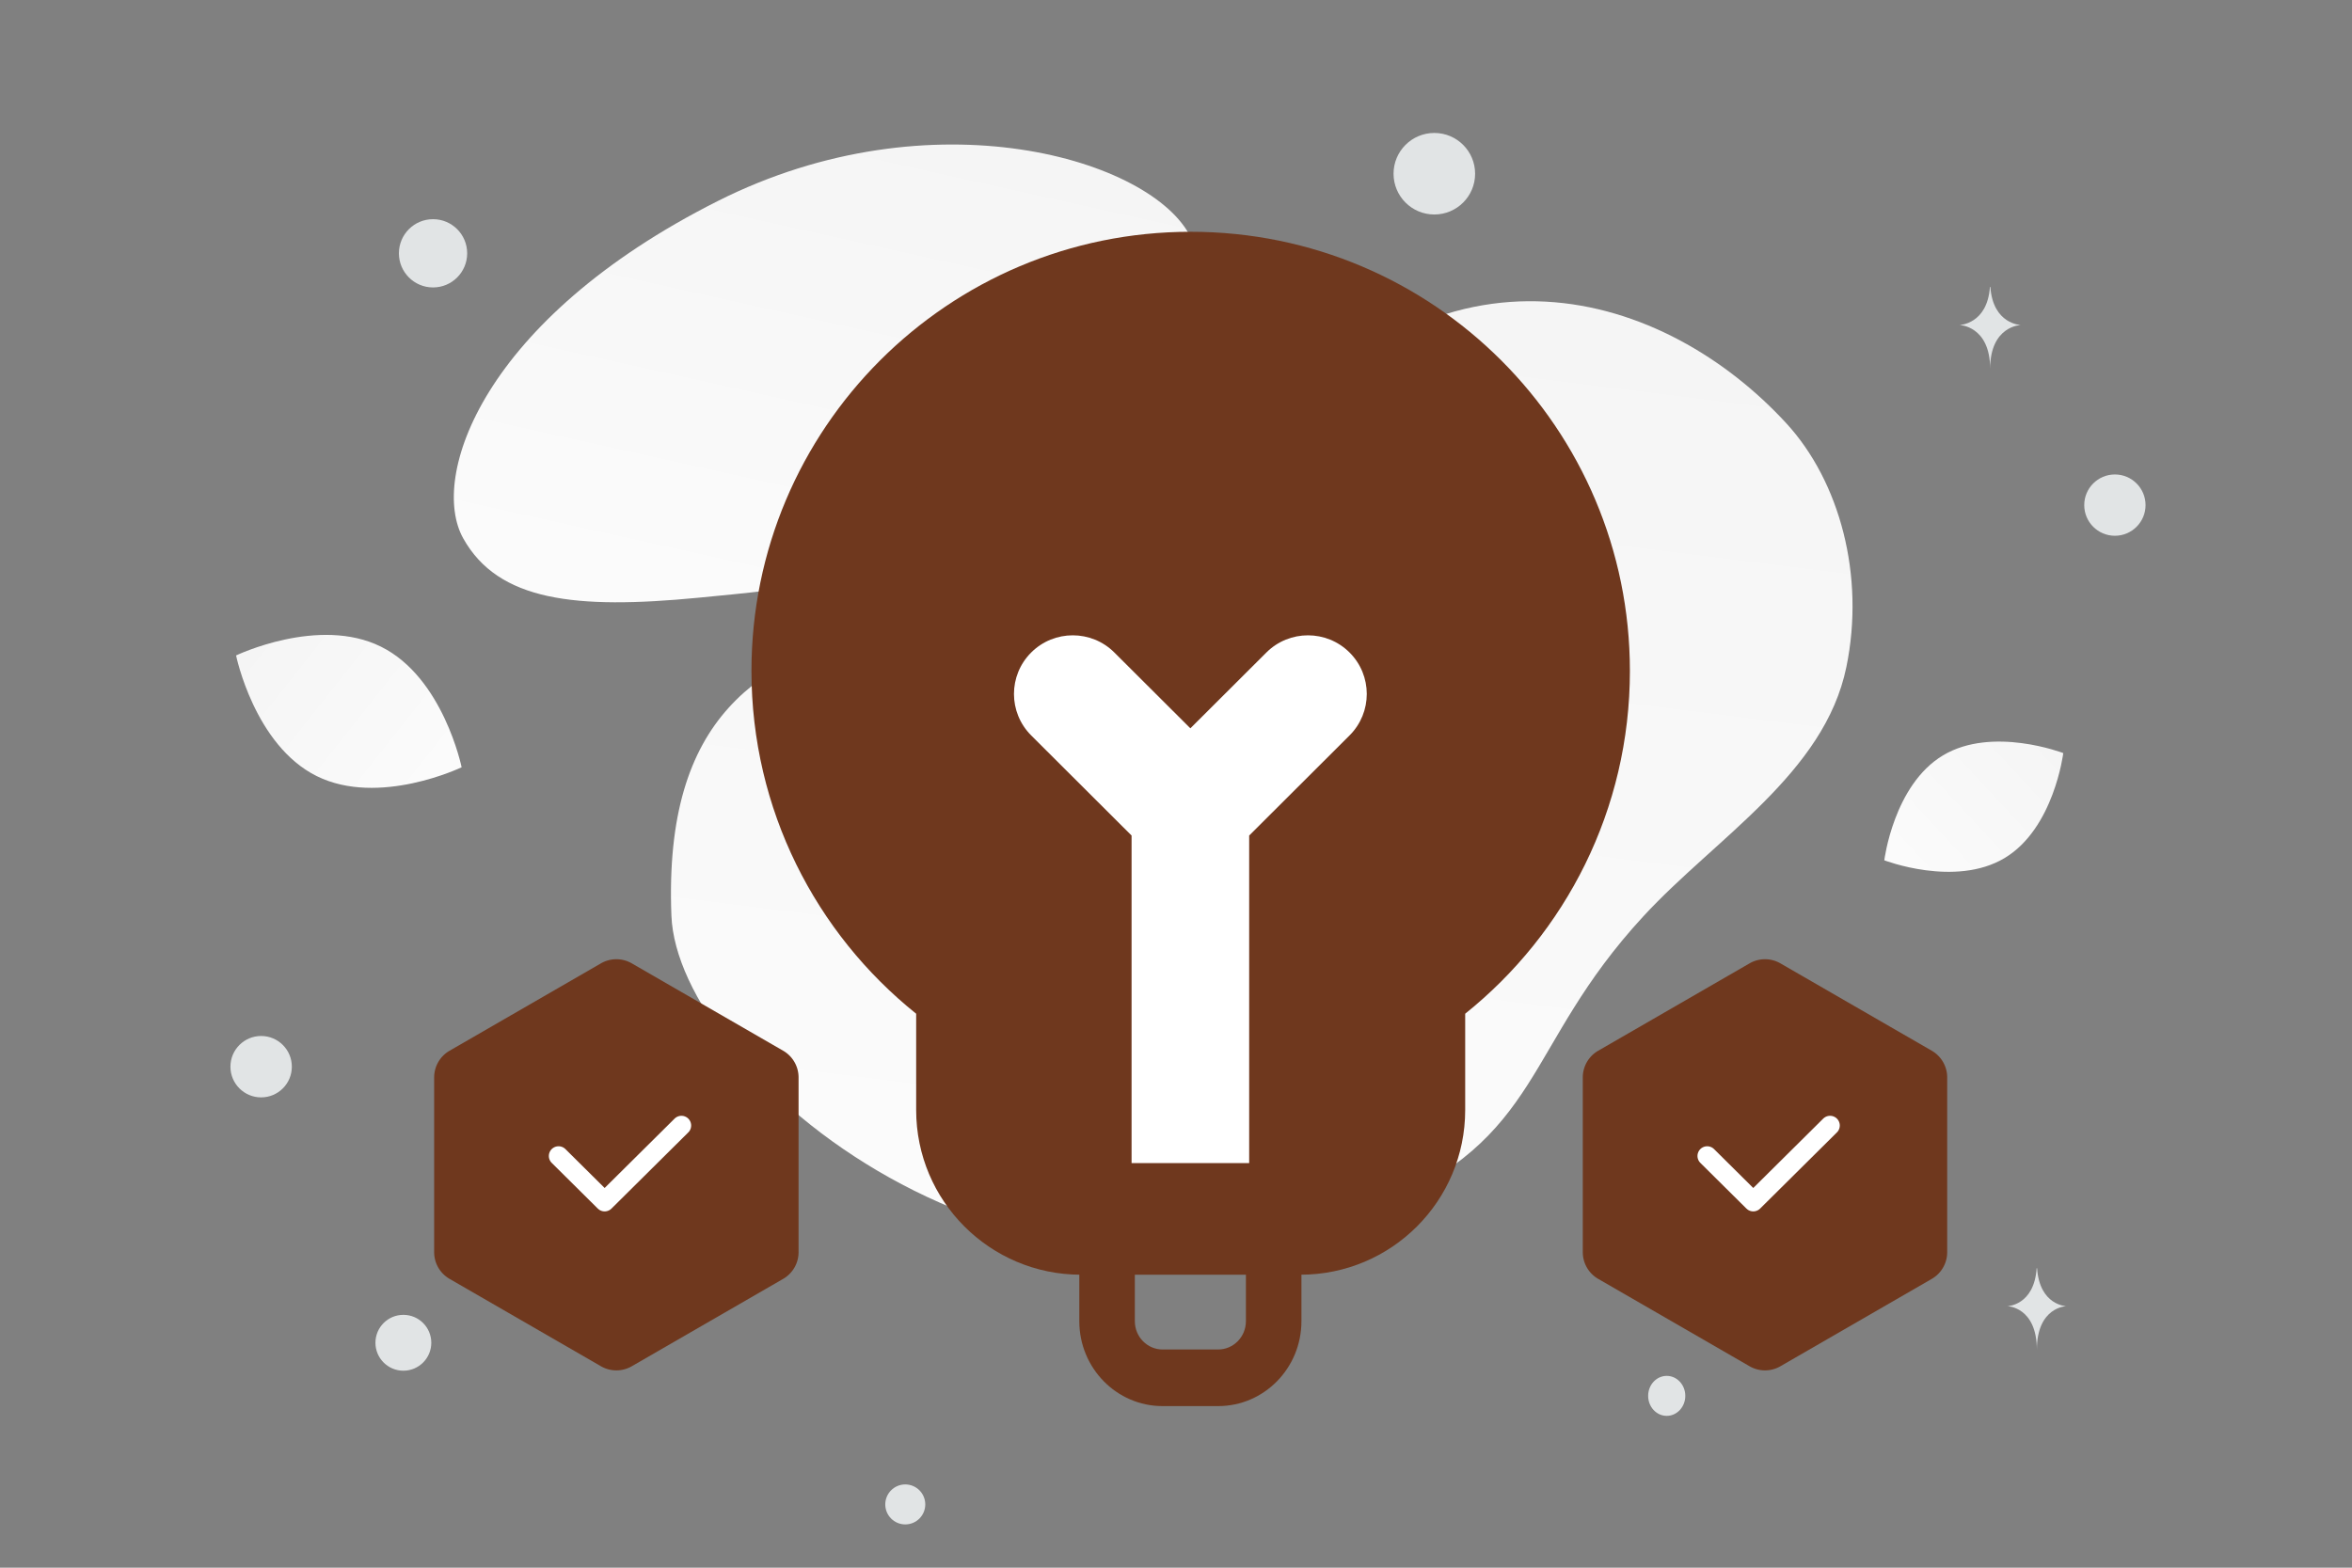 <svg width="900" height="600" viewBox="0 0 900 600" fill="none" xmlns="http://www.w3.org/2000/svg"><rect x="0" y="0" width="900" height="600" fill="#808080" stroke="none"/><path fill="transparent" d="M0 0h900v600H0z"/><path d="M256.921 350.488c2.361 59.878 130.205 170.079 269.555 111.765 64.81-27.124 55.905-61.207 102.392-111.593 27.709-30.031 69.26-54.673 77.642-95.331 7.244-35.094-2.605-71.159-22.956-93.308-45.769-49.812-131.45-78.82-204.541 13.296-73.091 92.115-228.161 20.742-222.092 175.171z" fill="url(#a)"/><path d="M177.272 206.074c13.423 23.956 42.821 27.248 89.918 22.695 35.421-3.43 67.721-6.084 103.145-25.398 24.794-13.508 44.42-31.785 58.745-49.535 15.522-19.23 37.189-41.177 26.567-62.98-14.596-29.952-99.005-55.177-180.97-13.925-90.038 45.328-110.537 105.729-97.405 129.143z" fill="url(#b)"/><path d="M121.19 297.033c23.827 11.82 55.452-3.378 55.452-3.378s-7.028-34.355-30.868-46.158c-23.828-11.82-55.44 3.362-55.44 3.362s7.028 34.355 30.856 46.174z" fill="url(#c)"/><path d="M767.065 328.404c-18.906 11.331-46.031.856-46.031.856s3.547-28.842 22.465-40.161c18.906-11.331 46.019-.869 46.019-.869s-3.547 28.843-22.453 40.174z" fill="url(#d)"/><circle cx="154.35" cy="513.919" r="10.688" fill="#E1E4E5"/><ellipse cx="637.777" cy="534.24" rx="7.107" ry="7.653" fill="#E1E4E5"/><circle cx="99.924" cy="408.251" r="11.75" fill="#E1E4E5"/><circle cx="165.704" cy="96.95" r="13.063" fill="#E1E4E5"/><circle cx="809.27" cy="193.322" r="11.73" transform="rotate(90 809.27 193.322)" fill="#E1E4E5"/><circle cx="548.851" cy="66.489" r="15.605" fill="#E1E4E5"/><circle cx="346.404" cy="575.786" r="7.653" fill="#E1E4E5"/><path d="M761.622 109.826h-.171c-1.013 14.347-11.683 14.568-11.683 14.568s11.766.23 11.766 16.807c0-16.577 11.766-16.807 11.766-16.807s-10.666-.221-11.678-14.568zm17.875 375.559h-.164c-.972 14.304-11.216 14.524-11.216 14.524s11.296.229 11.296 16.758c0-16.529 11.297-16.758 11.297-16.758s-10.24-.22-11.213-14.524z" fill="#E1E4E5"/><path d="M229.954 368.705a11.796 11.796 0 0 1 11.798 0l57.923 33.441a11.8 11.8 0 0 1 5.899 10.218v66.883a11.8 11.8 0 0 1-5.899 10.218l-57.923 33.441a11.796 11.796 0 0 1-11.798 0l-57.922-33.441a11.8 11.8 0 0 1-5.9-10.218v-66.883a11.8 11.8 0 0 1 5.9-10.218l57.922-33.441z" fill="#6f381e"/><path d="m260.754 430.766-29.386 29.152-17.632-17.491" stroke="#fff" stroke-width="7.441" stroke-linecap="round" stroke-linejoin="round"/><path fill-rule="evenodd" clip-rule="evenodd" d="M434.25 473.155v32.5c0 5.983 4.757 10.833 10.625 10.833h21.25c5.868 0 10.625-4.85 10.625-10.833v-32.5H498v32.5c0 17.949-14.271 32.5-31.875 32.5h-21.25c-17.604 0-31.875-14.551-31.875-32.5v-32.5h21.25z" fill="#6f381e"/><path d="M470.497 111.12c-22.96 7.471-75.44 24.272-101.68 31.707l-21.32 10.933c-14.213 29.338-43.296 88.888-45.92 92.386-2.624 3.499 14.578 51.387 23.507 74.894l38.267 47.56 12.026 69.973c12.573 7.107 38.923 21.32 43.733 21.32 6.014 0 91.84 1.64 99.494 0 6.122-1.312 16.4-20.956 20.773-30.613v-56.307c0-4.373 24.053-27.698 36.08-38.813l27.88-68.88-27.88-77.08c-15.671-16.947-48.325-52.152-53.573-57.4-5.248-5.248-36.445-15.307-51.387-19.68z" fill="#6f381e"/><path fill-rule="evenodd" clip-rule="evenodd" d="m518.642 367.812 15.736-12.615c28.903-23.169 47.289-58.634 47.289-98.422 0-69.616-56.435-126.051-126.051-126.051s-126.051 56.435-126.051 126.051c0 39.788 18.386 75.253 47.289 98.422l15.737 12.615v57.031c0 11.603 9.406 21.009 21.008 21.009h84.034c11.603 0 21.009-9.406 21.009-21.009v-57.031zm42.017 20.169v36.862c0 34.808-28.218 63.026-63.026 63.026h-84.034c-34.808 0-63.025-28.218-63.025-63.026v-36.862c-38.423-30.801-63.026-78.13-63.026-131.206 0-92.821 75.247-168.068 168.068-168.068 92.822 0 168.068 75.247 168.068 168.068 0 53.076-24.602 100.405-63.025 131.206z" fill="#6f381e"/><path d="M426.41 249.729c-8.787-8.765-23.033-8.765-31.82 0-8.787 8.765-8.787 22.976 0 31.741L433 319.785v125.37h45v-125.37l38.41-38.315c8.787-8.765 8.787-22.976 0-31.741s-23.033-8.765-31.82 0l-29.09 29.018-29.09-29.018z" fill="#fff"/><path d="M669.48 368.705a11.797 11.797 0 0 1 11.799 0l57.922 33.441a11.8 11.8 0 0 1 5.899 10.218v66.883a11.8 11.8 0 0 1-5.899 10.218l-57.922 33.441a11.797 11.797 0 0 1-11.799 0l-57.922-33.441a11.8 11.8 0 0 1-5.9-10.218v-66.883a11.8 11.8 0 0 1 5.9-10.218l57.922-33.441z" fill="#6f381e"/><path d="m700.28 430.766-29.386 29.152-17.632-17.491" stroke="#fff" stroke-width="7.441" stroke-linecap="round" stroke-linejoin="round"/><defs><linearGradient id="a" x1="429.656" y1="694.515" x2="555.239" y2="-308.879" gradientUnits="userSpaceOnUse"><stop stop-color="#fff"/><stop offset="1" stop-color="#EEE"/></linearGradient><linearGradient id="b" x1="267.698" y1="361.332" x2="387.341" y2="-176.293" gradientUnits="userSpaceOnUse"><stop stop-color="#fff"/><stop offset="1" stop-color="#EEE"/></linearGradient><linearGradient id="c" x1="212.69" y1="333.902" x2="16.16" y2="178.446" gradientUnits="userSpaceOnUse"><stop stop-color="#fff"/><stop offset="1" stop-color="#EEE"/></linearGradient><linearGradient id="d" x1="693.903" y1="364.879" x2="846.029" y2="223.533" gradientUnits="userSpaceOnUse"><stop stop-color="#fff"/><stop offset="1" stop-color="#EEE"/></linearGradient></defs></svg>